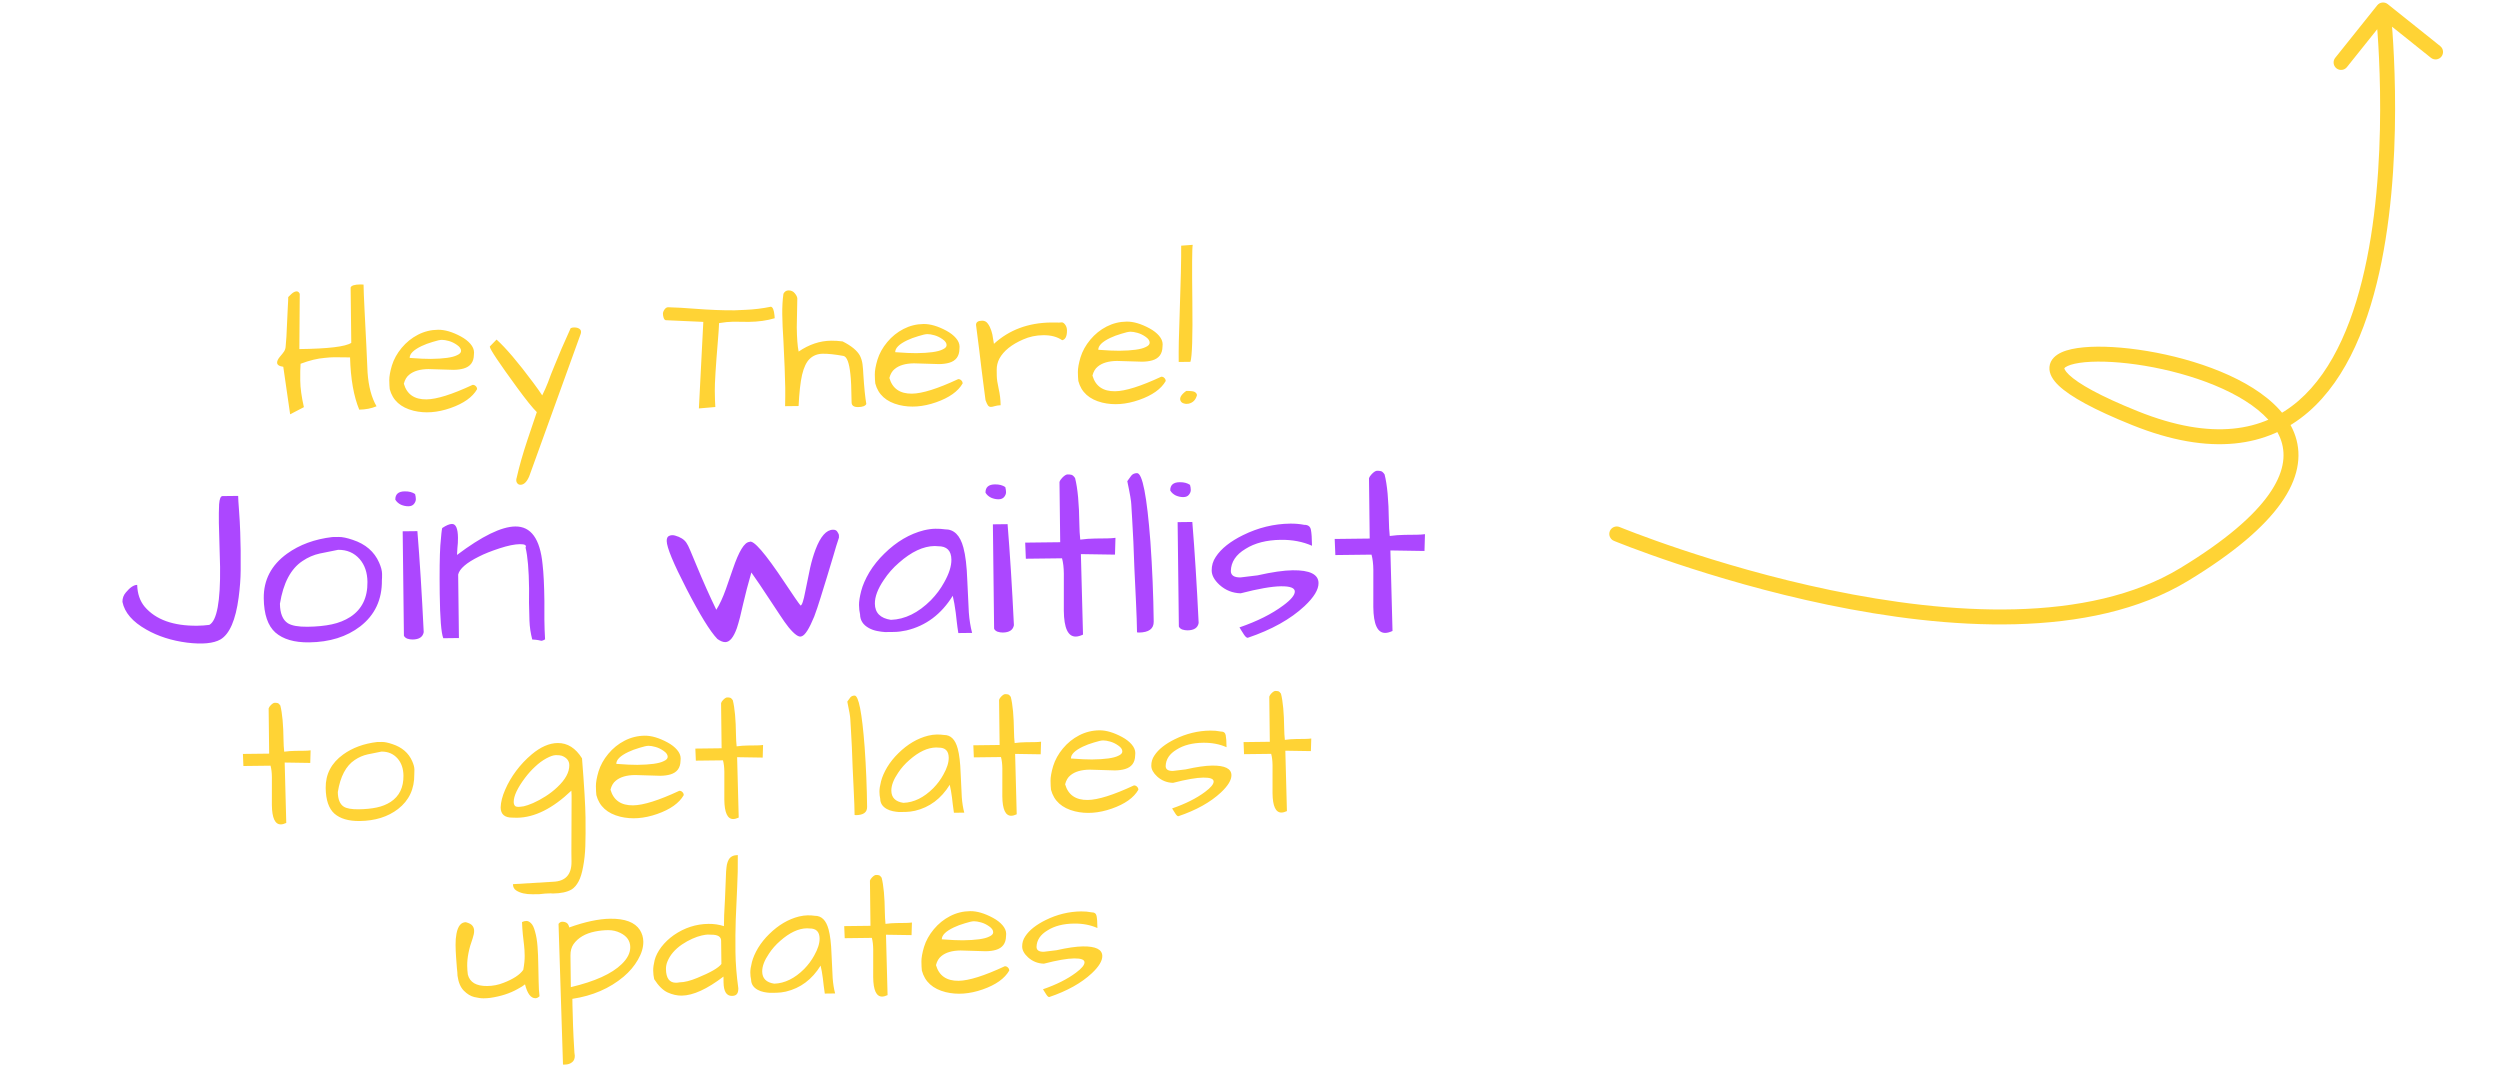 <svg width="251" height="108" viewBox="0 0 251 108" fill="none" xmlns="http://www.w3.org/2000/svg">
<path d="M239.728 0.414C239.405 0.156 238.933 0.208 238.674 0.532L234.458 5.803C234.199 6.126 234.252 6.598 234.575 6.857C234.899 7.116 235.371 7.063 235.629 6.74L239.377 2.054L244.063 5.802C244.386 6.061 244.858 6.008 245.117 5.685C245.375 5.361 245.323 4.889 245 4.63L239.728 0.414ZM219.289 57.676L219.678 58.318L219.289 57.676ZM162.608 52.914C162.226 52.756 161.787 52.938 161.629 53.321C161.471 53.704 161.653 54.142 162.036 54.3L162.608 52.914ZM239.26 1C238.514 1.083 238.514 1.083 238.514 1.083C238.514 1.083 238.514 1.084 238.515 1.085C238.515 1.086 238.515 1.088 238.515 1.091C238.516 1.097 238.517 1.106 238.518 1.118C238.521 1.143 238.525 1.18 238.53 1.229C238.54 1.327 238.554 1.474 238.572 1.666C238.608 2.049 238.656 2.611 238.707 3.323C238.808 4.747 238.918 6.77 238.955 9.159C239.03 13.944 238.808 20.17 237.637 25.993C236.46 31.844 234.353 37.148 230.765 40.242C227.252 43.271 222.157 44.312 214.628 41.285L214.069 42.677C221.964 45.851 227.695 44.87 231.745 41.378C235.72 37.95 237.912 32.234 239.107 26.289C240.308 20.317 240.53 13.972 240.455 9.136C240.418 6.714 240.306 4.663 240.203 3.216C240.151 2.493 240.102 1.92 240.066 1.527C240.048 1.331 240.032 1.179 240.022 1.076C240.017 1.025 240.013 0.986 240.01 0.959C240.008 0.946 240.007 0.935 240.006 0.928C240.006 0.925 240.006 0.922 240.006 0.92C240.005 0.919 240.005 0.919 240.005 0.918C240.005 0.918 240.005 0.917 239.26 1ZM214.628 41.285C210.775 39.736 208.658 38.513 207.735 37.634C207.256 37.178 207.26 36.968 207.259 36.971C207.255 37.027 207.218 36.913 207.606 36.738C207.972 36.573 208.549 36.438 209.329 36.365C210.098 36.294 211.019 36.286 212.044 36.345C214.094 36.465 216.516 36.853 218.893 37.509C221.274 38.166 223.579 39.081 225.413 40.24C227.257 41.405 228.544 42.763 229.039 44.272C229.519 45.738 229.301 47.504 227.797 49.635C226.277 51.788 223.474 54.262 218.9 57.035L219.678 58.318C224.332 55.496 227.332 52.895 229.022 50.5C230.727 48.084 231.127 45.829 230.464 43.805C229.815 41.825 228.2 40.226 226.214 38.971C224.217 37.71 221.764 36.745 219.292 36.063C216.817 35.38 214.291 34.974 212.132 34.848C211.052 34.785 210.052 34.791 209.19 34.872C208.338 34.952 207.573 35.107 206.988 35.371C206.426 35.625 205.831 36.08 205.765 36.842C205.704 37.553 206.143 38.19 206.701 38.721C207.85 39.815 210.21 41.126 214.069 42.677L214.628 41.285ZM218.9 57.035C214.281 59.836 208.479 61.015 202.314 61.174C196.156 61.333 189.693 60.473 183.799 59.248C177.908 58.024 172.606 56.439 168.776 55.16C166.862 54.52 165.317 53.957 164.252 53.555C163.719 53.354 163.307 53.193 163.028 53.083C162.889 53.028 162.783 52.985 162.713 52.957C162.677 52.942 162.651 52.932 162.633 52.924C162.625 52.921 162.618 52.918 162.614 52.916C162.612 52.916 162.61 52.915 162.61 52.915C162.609 52.914 162.609 52.914 162.609 52.914C162.608 52.914 162.608 52.914 162.322 53.607C162.036 54.3 162.036 54.301 162.036 54.301C162.037 54.301 162.037 54.301 162.038 54.301C162.039 54.302 162.041 54.303 162.044 54.304C162.049 54.306 162.056 54.309 162.066 54.313C162.085 54.321 162.113 54.332 162.15 54.347C162.224 54.377 162.333 54.421 162.476 54.477C162.761 54.591 163.181 54.755 163.722 54.959C164.803 55.367 166.366 55.936 168.301 56.582C172.169 57.874 177.53 59.477 183.494 60.717C189.455 61.956 196.04 62.837 202.353 62.673C208.66 62.511 214.752 61.304 219.678 58.318L218.9 57.035Z" fill="#FFD335"/>
<path d="M30.178 36.522C30.147 36.921 30.136 37.489 30.145 38.228C30.154 38.954 30.275 39.838 30.51 40.878L29.13 41.597L28.441 36.824C28.03 36.77 27.823 36.632 27.821 36.409C27.819 36.245 27.91 36.051 28.095 35.826C28.292 35.601 28.436 35.418 28.528 35.276C28.62 35.123 28.671 34.958 28.68 34.782C28.702 34.594 28.727 34.266 28.757 33.797C28.786 33.327 28.81 32.829 28.827 32.301C28.856 31.774 28.879 31.275 28.897 30.806C28.927 30.337 28.94 30.009 28.938 29.822C29.193 29.561 29.378 29.4 29.495 29.34C29.786 29.184 29.986 29.241 30.095 29.509L30.055 35.047C32.949 35.013 34.687 34.805 35.268 34.423L35.203 28.868C35.271 28.668 35.597 28.565 36.183 28.558C36.312 28.556 36.418 28.561 36.5 28.572C36.503 28.794 36.513 29.134 36.53 29.591C36.558 30.036 36.582 30.546 36.6 31.12C36.631 31.694 36.661 32.303 36.692 32.947C36.723 33.579 36.754 34.182 36.784 34.756C36.833 35.951 36.873 36.83 36.903 37.392C37.002 38.797 37.302 39.93 37.805 40.792C37.28 41.009 36.701 41.121 36.068 41.129C35.514 39.799 35.206 38.051 35.145 35.883C34.371 35.869 33.844 35.864 33.563 35.867C33.281 35.87 32.965 35.891 32.614 35.931C31.888 35.986 31.076 36.183 30.178 36.522ZM42.815 40.099C43.846 40.087 45.393 39.6 47.456 38.638C47.585 38.637 47.691 38.682 47.775 38.775C47.858 38.856 47.9 38.955 47.901 39.072C47.442 39.875 46.553 40.506 45.234 40.967C43.915 41.428 42.68 41.519 41.528 41.24C40.223 40.915 39.423 40.192 39.129 39.071C39.103 38.848 39.088 38.55 39.083 38.175C39.079 37.8 39.167 37.306 39.347 36.695C39.539 36.072 39.866 35.482 40.328 34.925C40.79 34.369 41.336 33.929 41.965 33.605C42.594 33.281 43.266 33.115 43.981 33.107C44.66 33.099 45.425 33.324 46.274 33.783C46.675 34.001 46.994 34.249 47.232 34.527C47.47 34.806 47.59 35.092 47.594 35.384C47.595 35.466 47.59 35.548 47.579 35.631C47.564 36.346 47.224 36.801 46.558 36.996C46.266 37.082 45.927 37.127 45.54 37.132L43.008 37.056C42.164 37.066 41.522 37.255 41.081 37.624C40.825 37.826 40.647 38.127 40.546 38.527C40.852 39.589 41.608 40.114 42.815 40.099ZM45.88 34.631C45.62 34.447 45.349 34.315 45.066 34.236C44.784 34.158 44.549 34.12 44.362 34.122C44.174 34.124 43.87 34.192 43.45 34.326C43.03 34.448 42.656 34.587 42.33 34.743C41.526 35.128 41.126 35.525 41.131 35.935C42.069 36.006 42.773 36.039 43.242 36.034C44.542 36.018 45.42 35.897 45.874 35.668C46.154 35.548 46.293 35.4 46.291 35.224C46.288 35.013 46.151 34.816 45.88 34.631ZM53.129 47.835C52.889 48.389 52.599 48.668 52.26 48.672C52.096 48.674 51.972 48.599 51.888 48.448C51.816 48.308 51.814 48.138 51.882 47.938C52.127 46.845 52.481 45.599 52.945 44.199C53.421 42.798 53.738 41.857 53.896 41.375C53.481 40.969 52.827 40.157 51.934 38.937C50.099 36.427 49.18 35.049 49.177 34.803C49.177 34.791 49.183 34.78 49.195 34.768L49.855 34.092C50.79 34.936 52.015 36.375 53.527 38.408C53.908 38.919 54.212 39.349 54.439 39.698C54.679 39.203 54.867 38.779 55.004 38.426C55.14 38.061 55.248 37.773 55.328 37.561C55.419 37.337 55.538 37.042 55.686 36.678C56.073 35.7 56.609 34.457 57.295 32.949C57.4 32.901 57.511 32.876 57.628 32.875C57.921 32.871 58.133 32.945 58.263 33.096C58.311 33.154 58.335 33.224 58.336 33.306C58.337 33.376 58.326 33.447 58.303 33.517L53.129 47.835ZM75.182 32.316L73.618 32.299C73.207 32.304 72.733 32.35 72.195 32.439C72.177 32.896 72.137 33.489 72.076 34.216C71.86 36.797 71.757 38.474 71.766 39.247C71.775 40.009 71.793 40.548 71.82 40.864L70.169 41.007L70.612 32.317L66.865 32.15C66.772 32.151 66.695 32.076 66.634 31.925C66.585 31.773 66.56 31.633 66.559 31.504C66.557 31.375 66.608 31.233 66.712 31.08C66.816 30.926 66.938 30.849 67.079 30.847C67.934 30.872 68.796 30.92 69.664 30.992C71.271 31.114 72.637 31.168 73.762 31.155L74.852 31.107C75.707 31.073 76.555 30.969 77.397 30.795C77.585 30.828 77.706 31.12 77.759 31.67C77.772 31.787 77.779 31.881 77.78 31.951C77.009 32.183 76.143 32.304 75.182 32.316ZM86.979 40.562C86.876 40.762 86.601 40.865 86.156 40.87C85.722 40.875 85.504 40.72 85.5 40.403C85.484 39.02 85.443 38.072 85.379 37.557C85.26 36.421 85.03 35.815 84.689 35.737C83.843 35.583 83.151 35.509 82.612 35.515C82.085 35.521 81.647 35.691 81.299 36.023C80.963 36.343 80.706 36.88 80.528 37.632C80.36 38.372 80.244 39.416 80.178 40.765L78.824 40.781C78.84 40.113 78.844 39.492 78.838 38.917C78.831 38.343 78.811 37.664 78.778 36.879C78.745 36.082 78.706 35.216 78.659 34.279C78.588 33.201 78.548 32.294 78.539 31.555C78.531 30.805 78.569 30.119 78.656 29.497C78.77 29.273 78.939 29.16 79.162 29.157C79.431 29.154 79.643 29.251 79.798 29.448C79.952 29.634 80.036 29.803 80.05 29.955L79.996 32.856C80.009 33.946 80.072 34.76 80.183 35.298C81.23 34.582 82.315 34.218 83.44 34.205C83.803 34.2 84.191 34.225 84.601 34.279C85.486 34.725 86.066 35.205 86.341 35.717C86.473 35.985 86.559 36.271 86.597 36.575C86.636 36.88 86.664 37.225 86.68 37.612C86.766 38.947 86.866 39.93 86.979 40.562ZM91.563 39.523C92.594 39.511 94.141 39.024 96.204 38.062C96.333 38.06 96.439 38.106 96.522 38.199C96.605 38.279 96.647 38.379 96.649 38.496C96.189 39.298 95.3 39.93 93.982 40.391C92.663 40.852 91.427 40.943 90.276 40.663C88.971 40.339 88.171 39.616 87.877 38.494C87.851 38.272 87.835 37.973 87.831 37.598C87.826 37.223 87.914 36.73 88.095 36.118C88.287 35.495 88.614 34.905 89.076 34.349C89.538 33.792 90.084 33.352 90.713 33.029C91.342 32.705 92.014 32.538 92.728 32.53C93.408 32.522 94.172 32.747 95.022 33.206C95.423 33.424 95.742 33.672 95.98 33.951C96.217 34.229 96.338 34.515 96.341 34.808C96.343 34.89 96.338 34.972 96.327 35.054C96.312 35.769 95.972 36.224 95.306 36.42C95.014 36.505 94.674 36.55 94.288 36.555L91.755 36.479C90.912 36.489 90.269 36.679 89.829 37.047C89.573 37.249 89.395 37.55 89.294 37.95C89.6 39.013 90.356 39.537 91.563 39.523ZM94.627 34.055C94.367 33.87 94.096 33.739 93.814 33.66C93.532 33.581 93.297 33.543 93.109 33.545C92.922 33.547 92.618 33.615 92.198 33.749C91.777 33.871 91.404 34.011 91.078 34.167C90.274 34.551 89.874 34.949 89.879 35.359C90.817 35.43 91.521 35.462 91.99 35.457C93.29 35.442 94.168 35.32 94.622 35.092C94.902 34.971 95.041 34.823 95.039 34.647C95.036 34.437 94.899 34.239 94.627 34.055ZM106.644 34.159C106.147 33.813 105.513 33.645 104.739 33.654C104.013 33.662 103.341 33.805 102.723 34.082C101.557 34.588 100.761 35.23 100.337 36.009C100.154 36.362 100.064 36.739 100.069 37.137C100.07 37.207 100.072 37.406 100.076 37.734C100.08 38.051 100.144 38.484 100.267 39.033C100.391 39.571 100.456 40.121 100.463 40.683C100.217 40.698 100.018 40.73 99.866 40.778C99.714 40.827 99.586 40.852 99.48 40.853C99.375 40.854 99.281 40.809 99.197 40.716C99.126 40.623 99.042 40.442 98.945 40.174C98.932 40.104 98.906 39.905 98.867 39.577C98.828 39.249 98.777 38.852 98.713 38.383C98.66 37.915 98.596 37.406 98.519 36.856C98.454 36.295 98.388 35.745 98.323 35.206C98.181 34.036 98.071 33.176 97.994 32.626C97.991 32.345 98.194 32.202 98.604 32.197C98.85 32.194 99.045 32.297 99.188 32.506C99.331 32.704 99.445 32.937 99.53 33.206C99.615 33.462 99.671 33.719 99.698 33.977C99.736 34.234 99.767 34.416 99.792 34.521C101.322 33.12 103.236 32.406 105.533 32.379C105.791 32.376 106.06 32.378 106.342 32.387C106.412 32.374 106.5 32.367 106.605 32.366C106.71 32.365 106.817 32.434 106.924 32.573C107.055 32.736 107.121 32.934 107.124 33.168C107.131 33.754 106.971 34.084 106.644 34.159ZM111.951 39.282C112.983 39.27 114.53 38.782 116.593 37.821C116.722 37.819 116.828 37.865 116.911 37.957C116.994 38.038 117.036 38.138 117.037 38.255C116.578 39.057 115.689 39.689 114.37 40.15C113.051 40.611 111.816 40.701 110.664 40.422C109.359 40.098 108.56 39.375 108.265 38.253C108.239 38.031 108.224 37.732 108.219 37.357C108.215 36.982 108.303 36.489 108.483 35.877C108.675 35.254 109.002 34.664 109.464 34.108C109.926 33.551 110.472 33.111 111.101 32.787C111.73 32.464 112.402 32.297 113.117 32.289C113.796 32.281 114.561 32.506 115.41 32.965C115.811 33.183 116.131 33.431 116.368 33.709C116.606 33.988 116.727 34.274 116.73 34.567C116.731 34.649 116.726 34.731 116.715 34.813C116.7 35.528 116.36 35.983 115.694 36.179C115.402 36.264 115.063 36.309 114.676 36.314L112.144 36.238C111.3 36.248 110.658 36.437 110.217 36.806C109.962 37.008 109.783 37.309 109.683 37.709C109.988 38.772 110.744 39.296 111.951 39.282ZM115.016 33.813C114.756 33.629 114.485 33.497 114.203 33.419C113.92 33.34 113.686 33.302 113.498 33.304C113.311 33.306 113.007 33.374 112.586 33.508C112.166 33.63 111.792 33.77 111.466 33.926C110.662 34.31 110.262 34.708 110.267 35.118C111.206 35.189 111.909 35.221 112.378 35.216C113.679 35.2 114.556 35.079 115.011 34.851C115.29 34.73 115.429 34.582 115.427 34.406C115.425 34.195 115.288 33.998 115.016 33.813ZM119.097 39.25C119.589 39.244 119.888 39.287 119.995 39.38C120.113 39.472 120.173 39.571 120.174 39.677C120.051 40.147 119.773 40.431 119.34 40.53C119.27 40.543 119.194 40.55 119.112 40.551C119.03 40.552 118.924 40.529 118.795 40.484C118.677 40.439 118.588 40.358 118.528 40.241C118.396 39.95 118.585 39.619 119.097 39.25ZM119.749 24.581C119.683 24.887 119.67 26.791 119.712 30.295C119.753 33.787 119.689 35.797 119.519 36.327L118.342 36.341C118.327 35.134 118.356 33.622 118.429 31.804C118.551 28.275 118.605 25.895 118.59 24.665L119.749 24.581ZM27.296 80.829L27.298 78.016C27.293 77.571 27.247 77.191 27.162 76.875L24.437 76.907L24.388 75.695L27.024 75.664L26.971 71.129C27.004 71.023 27.073 70.917 27.178 70.81C27.34 70.644 27.474 70.56 27.579 70.559C27.696 70.558 27.796 70.568 27.878 70.591C27.961 70.613 28.049 70.694 28.145 70.834C28.341 71.605 28.449 72.77 28.467 74.328C28.472 74.715 28.494 75.096 28.534 75.47C28.908 75.419 29.283 75.391 29.658 75.386C29.658 75.386 29.962 75.383 30.572 75.376C30.794 75.373 30.999 75.359 31.186 75.333L31.149 76.599L28.582 76.559L28.741 82.622C28.532 82.719 28.351 82.768 28.198 82.769C27.612 82.776 27.312 82.129 27.296 80.829ZM32.699 79.112C32.682 77.73 33.267 76.609 34.452 75.752C35.393 75.073 36.531 74.655 37.865 74.498C37.936 74.498 38.1 74.496 38.357 74.493C38.615 74.489 38.962 74.561 39.397 74.709C40.362 75.025 41.025 75.598 41.386 76.425C41.531 76.752 41.605 77.032 41.607 77.267C41.61 77.489 41.606 77.648 41.595 77.742C41.613 79.206 41.07 80.367 39.966 81.224C38.944 82.01 37.66 82.411 36.113 82.43C35 82.443 34.153 82.195 33.573 81.686C33.005 81.177 32.713 80.319 32.699 79.112ZM33.917 79.52C33.925 80.246 34.124 80.736 34.514 80.99C34.809 81.174 35.303 81.261 35.994 81.253C36.685 81.245 37.294 81.185 37.82 81.073C38.346 80.962 38.813 80.775 39.22 80.512C40.092 79.939 40.521 79.061 40.507 77.877C40.499 77.174 40.304 76.602 39.924 76.162C39.508 75.686 38.967 75.452 38.298 75.46C37.843 75.547 37.381 75.641 36.913 75.74C36.457 75.839 36.026 76.026 35.619 76.3C34.735 76.885 34.168 77.958 33.917 79.52ZM55.518 89.707L55.272 89.692C54.92 89.696 54.546 89.724 54.148 89.775L53.48 89.783C52.777 89.792 52.225 89.663 51.823 89.399C51.61 89.261 51.502 89.051 51.499 88.77L55.539 88.528C56.781 88.479 57.394 87.803 57.379 86.503C57.378 86.456 57.377 86.374 57.376 86.257C57.375 86.151 57.372 85.911 57.368 85.536L57.389 79.875C57.386 79.676 57.378 79.512 57.365 79.383C55.488 81.175 53.67 82.081 51.913 82.102C51.76 82.104 51.608 82.1 51.455 82.09C50.67 82.099 50.274 81.758 50.265 81.067C50.282 80.528 50.434 79.934 50.719 79.286C51.004 78.626 51.372 77.995 51.822 77.392C52.283 76.777 52.804 76.226 53.384 75.739C54.278 74.99 55.146 74.61 55.99 74.6C56.974 74.589 57.789 75.101 58.434 76.136C58.655 78.923 58.772 80.902 58.786 82.074C58.8 83.245 58.793 84.207 58.767 84.957C58.741 85.707 58.667 86.394 58.545 87.016C58.435 87.639 58.283 88.133 58.088 88.498C57.893 88.864 57.662 89.13 57.395 89.298C56.952 89.561 56.327 89.697 55.518 89.707ZM56.41 75.879C56.268 75.834 56.069 75.812 55.811 75.815C55.565 75.818 55.244 75.928 54.848 76.143C54.452 76.359 54.075 76.639 53.715 76.983C53.356 77.315 53.02 77.688 52.709 78.102C51.947 79.119 51.57 79.926 51.577 80.524C51.58 80.712 51.634 80.852 51.741 80.944C51.823 80.99 51.923 81.012 52.04 81.011C52.169 81.009 52.351 80.99 52.584 80.952C52.818 80.902 53.133 80.793 53.53 80.624C53.938 80.443 54.357 80.216 54.788 79.941C55.218 79.666 55.607 79.363 55.955 79.031C56.766 78.271 57.167 77.534 57.159 76.819C57.154 76.385 56.904 76.072 56.41 75.879ZM63.561 80.857C64.593 80.845 66.14 80.358 68.203 79.396C68.332 79.394 68.438 79.44 68.521 79.533C68.604 79.614 68.646 79.713 68.647 79.83C68.188 80.632 67.299 81.264 65.98 81.725C64.661 82.186 63.426 82.277 62.274 81.997C60.969 81.673 60.17 80.95 59.875 79.828C59.849 79.606 59.834 79.307 59.829 78.932C59.825 78.557 59.913 78.064 60.093 77.452C60.285 76.829 60.612 76.239 61.074 75.683C61.536 75.127 62.082 74.686 62.711 74.363C63.34 74.039 64.012 73.873 64.727 73.864C65.406 73.856 66.171 74.082 67.02 74.54C67.421 74.758 67.74 75.006 67.978 75.285C68.216 75.563 68.336 75.849 68.34 76.142C68.341 76.224 68.336 76.306 68.325 76.388C68.31 77.103 67.97 77.558 67.304 77.754C67.012 77.839 66.673 77.884 66.286 77.889L63.754 77.813C62.91 77.823 62.268 78.013 61.827 78.381C61.571 78.583 61.393 78.884 61.293 79.284C61.598 80.347 62.354 80.871 63.561 80.857ZM66.626 75.389C66.366 75.204 66.095 75.073 65.812 74.994C65.53 74.915 65.295 74.877 65.108 74.879C64.92 74.882 64.617 74.95 64.196 75.083C63.776 75.206 63.402 75.345 63.076 75.501C62.272 75.885 61.872 76.283 61.877 76.693C62.816 76.764 63.519 76.797 63.988 76.791C65.289 76.776 66.166 76.654 66.621 76.426C66.9 76.305 67.039 76.157 67.037 75.981C67.035 75.771 66.897 75.573 66.626 75.389ZM72.722 80.291L72.724 77.479C72.719 77.034 72.673 76.653 72.587 76.338L69.863 76.37L69.813 75.158L72.45 75.126L72.396 70.592C72.43 70.486 72.499 70.379 72.603 70.273C72.766 70.107 72.899 70.023 73.005 70.022C73.122 70.02 73.222 70.031 73.304 70.053C73.386 70.076 73.475 70.157 73.571 70.296C73.767 71.068 73.875 72.232 73.893 73.791C73.898 74.178 73.92 74.558 73.959 74.933C74.334 74.881 74.709 74.854 75.084 74.849C75.084 74.849 75.388 74.846 75.998 74.838C76.22 74.836 76.425 74.822 76.612 74.796L76.575 76.062L74.007 76.022L74.167 82.085C73.957 82.181 73.776 82.23 73.624 82.232C73.038 82.239 72.737 81.592 72.722 80.291ZM85.527 75.007C85.496 74.374 85.466 73.812 85.436 73.32C85.407 72.817 85.385 72.448 85.371 72.214C85.368 71.968 85.267 71.377 85.069 70.442C85.172 70.3 85.27 70.164 85.362 70.034C85.466 69.904 85.612 69.838 85.8 69.835C86.21 69.831 86.547 71.555 86.81 75.009C86.951 77.012 87.033 79.015 87.057 81.019C87.063 81.558 86.692 81.832 85.942 81.84L85.801 81.824C85.794 81.215 85.767 80.436 85.72 79.487C85.674 78.539 85.635 77.713 85.603 77.01C85.583 76.307 85.558 75.639 85.527 75.007ZM95.354 78.793C94.492 80.186 93.33 81.056 91.869 81.401C91.53 81.475 91.22 81.514 90.939 81.518C90.669 81.521 90.441 81.523 90.253 81.526C90.077 81.516 89.878 81.489 89.655 81.445C89.431 81.401 89.225 81.327 89.037 81.224C88.6 80.983 88.379 80.64 88.374 80.194C88.325 79.984 88.299 79.75 88.296 79.492C88.292 79.222 88.347 78.87 88.459 78.435C88.571 78 88.776 77.529 89.075 77.022C89.385 76.514 89.761 76.047 90.201 75.62C91.116 74.718 92.111 74.132 93.186 73.862C93.502 73.787 93.788 73.749 94.046 73.746C94.316 73.743 94.556 73.757 94.768 73.79C95.447 73.782 95.91 74.24 96.155 75.162C96.314 75.746 96.412 76.566 96.448 77.62C96.495 78.663 96.534 79.471 96.564 80.045C96.606 80.607 96.688 81.121 96.811 81.589L95.774 81.601C95.724 81.285 95.685 81.004 95.659 80.759C95.632 80.513 95.606 80.284 95.58 80.074C95.516 79.582 95.441 79.156 95.354 78.793ZM95.252 76.07C95.244 75.39 94.906 75.054 94.238 75.062C94.156 75.051 94.073 75.046 93.991 75.047C93.136 75.058 92.239 75.478 91.299 76.31C90.858 76.69 90.482 77.116 90.172 77.589C89.711 78.262 89.484 78.863 89.49 79.39C89.498 80.081 89.901 80.487 90.7 80.606C91.754 80.57 92.756 80.078 93.706 79.129C94.111 78.714 94.445 78.265 94.709 77.781C95.077 77.132 95.257 76.562 95.252 76.07ZM100.633 79.961L100.635 77.149C100.629 76.703 100.584 76.323 100.498 76.008L97.773 76.04L97.724 74.828L100.361 74.796L100.307 70.261C100.341 70.156 100.41 70.049 100.514 69.943C100.676 69.777 100.81 69.693 100.915 69.692C101.033 69.69 101.132 69.701 101.215 69.723C101.297 69.746 101.386 69.827 101.481 69.966C101.678 70.737 101.785 71.902 101.804 73.461C101.808 73.847 101.831 74.228 101.87 74.603C102.245 74.551 102.619 74.523 102.994 74.519C102.994 74.519 103.299 74.515 103.908 74.508C104.131 74.506 104.336 74.491 104.523 74.466L104.485 75.732L101.918 75.692L102.078 81.755C101.868 81.851 101.687 81.9 101.535 81.902C100.949 81.909 100.648 81.262 100.633 79.961ZM109.206 80.317C110.238 80.305 111.785 79.818 113.848 78.856C113.977 78.854 114.083 78.9 114.166 78.993C114.249 79.074 114.291 79.173 114.292 79.29C113.833 80.092 112.944 80.724 111.625 81.185C110.306 81.646 109.071 81.737 107.919 81.457C106.614 81.133 105.815 80.41 105.52 79.288C105.494 79.066 105.479 78.767 105.474 78.392C105.47 78.017 105.558 77.524 105.738 76.912C105.93 76.289 106.257 75.699 106.719 75.143C107.181 74.587 107.727 74.147 108.356 73.823C108.985 73.499 109.657 73.333 110.372 73.324C111.051 73.316 111.816 73.542 112.665 74C113.066 74.218 113.386 74.466 113.623 74.745C113.861 75.023 113.981 75.309 113.985 75.602C113.986 75.684 113.981 75.766 113.97 75.848C113.955 76.563 113.615 77.019 112.949 77.214C112.657 77.299 112.318 77.344 111.931 77.349L109.399 77.273C108.555 77.284 107.913 77.473 107.472 77.841C107.216 78.043 107.038 78.344 106.938 78.744C107.243 79.807 107.999 80.331 109.206 80.317ZM112.271 74.849C112.011 74.664 111.74 74.533 111.458 74.454C111.175 74.375 110.94 74.337 110.753 74.339C110.566 74.342 110.262 74.41 109.841 74.543C109.421 74.666 109.047 74.805 108.721 74.961C107.917 75.346 107.517 75.743 107.522 76.153C108.461 76.224 109.164 76.257 109.633 76.251C110.934 76.236 111.811 76.114 112.266 75.886C112.545 75.766 112.684 75.617 112.682 75.442C112.68 75.231 112.543 75.033 112.271 74.849ZM121.691 76.865C122.979 76.849 123.628 77.17 123.636 77.826C123.641 78.318 123.291 78.897 122.584 79.561C121.529 80.546 120.103 81.343 118.305 81.95C118.223 81.951 118.128 81.87 118.021 81.707C117.925 81.544 117.848 81.422 117.788 81.341C117.74 81.247 117.704 81.189 117.681 81.166C119.023 80.705 120.124 80.153 120.983 79.51C121.564 79.081 121.853 78.732 121.85 78.462C121.847 78.193 121.5 78.062 120.808 78.07C120.117 78.079 119.105 78.254 117.773 78.598C117.164 78.582 116.634 78.372 116.184 77.967C115.793 77.608 115.595 77.247 115.591 76.884C115.586 76.509 115.688 76.168 115.895 75.861C116.102 75.542 116.38 75.246 116.728 74.972C117.077 74.698 117.484 74.447 117.95 74.219C119.092 73.655 120.278 73.365 121.508 73.351C121.872 73.346 122.224 73.377 122.564 73.444C122.845 73.44 123.011 73.561 123.061 73.807C123.11 74.052 123.139 74.457 123.145 75.019C122.45 74.711 121.669 74.562 120.802 74.572C119.724 74.585 118.836 74.812 118.138 75.254C117.416 75.684 117.048 76.24 117.033 76.92C117.037 77.248 117.279 77.409 117.759 77.403L119.041 77.247C120.139 77 121.023 76.872 121.691 76.865ZM127.762 79.641L127.763 76.828C127.758 76.382 127.713 76.002 127.627 75.687L124.902 75.719L124.853 74.507L127.489 74.475L127.436 69.941C127.47 69.835 127.539 69.728 127.643 69.622C127.805 69.456 127.939 69.372 128.044 69.371C128.162 69.369 128.261 69.38 128.344 69.402C128.426 69.425 128.515 69.506 128.61 69.645C128.807 70.417 128.914 71.581 128.933 73.14C128.937 73.527 128.959 73.907 128.999 74.282C129.373 74.23 129.748 74.203 130.123 74.198C130.123 74.198 130.428 74.195 131.037 74.187C131.26 74.185 131.465 74.171 131.652 74.145L131.614 75.411L129.047 75.371L129.207 81.434C128.997 81.53 128.816 81.579 128.663 81.581C128.078 81.588 127.777 80.941 127.762 79.641ZM45.934 97.959C45.932 97.772 45.911 97.514 45.872 97.186C45.845 96.847 45.817 96.478 45.789 96.08C45.761 95.682 45.744 95.278 45.739 94.868C45.734 94.457 45.765 94.082 45.831 93.741C45.975 92.978 46.286 92.593 46.767 92.588C47.096 92.677 47.314 92.792 47.421 92.931C47.54 93.071 47.601 93.246 47.603 93.457C47.606 93.656 47.556 93.909 47.454 94.214C47.08 95.238 46.897 96.161 46.907 96.981C46.91 97.25 46.931 97.537 46.97 97.841C47.166 98.624 47.816 99.009 48.917 98.996C49.491 98.99 50.035 98.883 50.548 98.678C51.528 98.303 52.191 97.868 52.537 97.371C52.636 96.831 52.683 96.362 52.678 95.963C52.673 95.553 52.652 95.19 52.613 94.874C52.586 94.558 52.546 94.213 52.495 93.838C52.455 93.452 52.427 93.031 52.41 92.574C52.561 92.501 52.707 92.465 52.848 92.463C53 92.461 53.154 92.535 53.308 92.686C53.474 92.837 53.612 93.122 53.722 93.543C53.844 93.963 53.926 94.46 53.968 95.034C54.01 95.596 54.035 96.182 54.042 96.791C54.061 97.4 54.074 97.992 54.08 98.566C54.087 99.129 54.116 99.615 54.168 100.024C54.029 100.155 53.895 100.221 53.766 100.222C53.297 100.228 52.946 99.763 52.712 98.828C52.562 98.959 52.306 99.12 51.944 99.312C51.176 99.743 50.265 100.035 49.212 100.188C49.014 100.214 48.791 100.228 48.545 100.231C48.299 100.234 47.988 100.191 47.612 100.102C47.247 100.012 46.899 99.799 46.567 99.463C46.235 99.128 46.024 98.626 45.934 97.959ZM57.153 93.115C58.741 92.546 60.114 92.254 61.274 92.24C62.751 92.223 63.74 92.598 64.241 93.365C64.468 93.726 64.584 94.117 64.589 94.539C64.596 95.125 64.415 95.731 64.048 96.356C63.692 96.981 63.212 97.55 62.609 98.061C61.205 99.238 59.491 99.979 57.467 100.284C57.468 100.413 57.471 100.618 57.474 100.899C57.489 101.192 57.499 101.514 57.503 101.866C57.519 102.217 57.529 102.592 57.534 102.99C57.55 103.389 57.567 103.769 57.583 104.132C57.628 105.034 57.658 105.55 57.671 105.678C57.696 105.807 57.709 105.912 57.71 105.994C57.714 106.287 57.622 106.505 57.437 106.648C57.251 106.803 57.006 106.882 56.701 106.885C56.642 106.886 56.584 106.887 56.525 106.887L56.077 92.759C56.181 92.605 56.32 92.533 56.496 92.543C56.672 92.552 56.813 92.598 56.92 92.678C57.026 92.759 57.104 92.905 57.153 93.115ZM62.293 93.67C61.904 93.475 61.487 93.38 61.042 93.386C60.608 93.391 60.175 93.437 59.742 93.524C58.76 93.723 58.039 94.148 57.578 94.798C57.37 95.105 57.269 95.481 57.275 95.927C57.275 95.973 57.276 96.02 57.276 96.067L57.312 99.108C59.72 98.54 61.422 97.77 62.418 96.797C62.997 96.24 63.284 95.668 63.277 95.082C63.269 94.461 62.941 93.99 62.293 93.67ZM74.075 85.848C74.088 86.973 74.066 88.075 74.009 89.154C73.963 90.221 73.917 91.27 73.87 92.302C73.835 93.322 73.825 94.412 73.839 95.572C73.852 96.721 73.949 97.938 74.128 99.225C74.131 99.495 74.081 99.689 73.977 99.807C73.884 99.926 73.721 99.986 73.487 99.989C72.936 99.995 72.655 99.542 72.644 98.628L72.637 98.048C70.988 99.309 69.589 99.947 68.441 99.961C67.984 99.966 67.514 99.86 67.031 99.643C66.559 99.426 66.109 98.98 65.679 98.306C65.617 98.025 65.584 97.739 65.581 97.445C65.577 97.153 65.626 96.8 65.727 96.389C65.839 95.966 66.062 95.53 66.397 95.08C66.743 94.631 67.16 94.233 67.648 93.888C68.718 93.148 69.879 92.771 71.133 92.757C71.672 92.75 72.189 92.826 72.683 92.984C72.68 92.773 72.688 92.404 72.705 91.876C72.734 91.349 72.762 90.792 72.791 90.206C72.843 88.681 72.879 87.784 72.9 87.514C72.92 87.233 72.946 86.998 72.979 86.81C73.024 86.611 73.086 86.44 73.166 86.298C73.339 86.003 73.642 85.853 74.075 85.848ZM66.862 97.29C66.873 98.216 67.213 98.674 67.881 98.666C67.986 98.665 68.103 98.652 68.232 98.627C68.712 98.621 69.302 98.474 70.002 98.184C71.332 97.641 72.141 97.175 72.429 96.784L72.401 94.447C72.397 94.037 72.06 93.835 71.392 93.843C71.31 93.833 71.199 93.828 71.058 93.83C70.929 93.831 70.724 93.863 70.444 93.925C70.163 93.987 69.848 94.096 69.499 94.252C69.149 94.409 68.805 94.601 68.468 94.827C67.759 95.316 67.273 95.884 67.012 96.532C66.909 96.779 66.859 97.032 66.862 97.29ZM82.389 96.948C81.527 98.341 80.365 99.21 78.904 99.556C78.565 99.63 78.255 99.669 77.974 99.672C77.704 99.675 77.476 99.678 77.288 99.68C77.112 99.671 76.913 99.644 76.69 99.6C76.467 99.555 76.261 99.481 76.072 99.378C75.635 99.137 75.415 98.794 75.409 98.349C75.36 98.138 75.334 97.904 75.331 97.647C75.328 97.377 75.382 97.025 75.494 96.59C75.606 96.155 75.811 95.684 76.11 95.176C76.421 94.669 76.796 94.201 77.236 93.774C78.151 92.873 79.146 92.287 80.221 92.016C80.537 91.942 80.824 91.903 81.082 91.9C81.351 91.897 81.591 91.912 81.803 91.945C82.482 91.937 82.945 92.394 83.19 93.317C83.349 93.901 83.447 94.72 83.483 95.775C83.53 96.817 83.569 97.625 83.6 98.199C83.641 98.761 83.724 99.276 83.846 99.743L82.809 99.756C82.759 99.44 82.72 99.159 82.694 98.913C82.668 98.667 82.641 98.439 82.615 98.228C82.551 97.737 82.476 97.31 82.389 96.948ZM82.287 94.224C82.279 93.545 81.941 93.209 81.273 93.217C81.191 93.206 81.109 93.201 81.026 93.202C80.171 93.212 79.274 93.633 78.334 94.464C77.893 94.845 77.518 95.271 77.207 95.743C76.746 96.417 76.519 97.017 76.525 97.545C76.533 98.236 76.936 98.641 77.735 98.761C78.789 98.725 79.791 98.233 80.741 97.284C81.146 96.869 81.481 96.419 81.745 95.936C82.112 95.287 82.293 94.716 82.287 94.224ZM87.668 98.116L87.67 95.303C87.664 94.858 87.619 94.478 87.533 94.162L84.809 94.195L84.759 92.982L87.396 92.951L87.342 88.416C87.376 88.31 87.445 88.204 87.549 88.097C87.711 87.931 87.845 87.848 87.951 87.846C88.068 87.845 88.168 87.856 88.25 87.878C88.332 87.9 88.421 87.981 88.516 88.121C88.713 88.892 88.821 90.057 88.839 91.615C88.844 92.002 88.866 92.383 88.905 92.757C89.28 92.706 89.654 92.678 90.029 92.674C90.029 92.674 90.334 92.67 90.943 92.663C91.166 92.66 91.371 92.646 91.558 92.62L91.52 93.886L88.953 93.847L89.113 99.91C88.903 100.006 88.722 100.055 88.57 100.057C87.984 100.064 87.683 99.417 87.668 98.116ZM96.242 98.472C97.273 98.459 98.82 97.972 100.883 97.01C101.012 97.009 101.118 97.055 101.201 97.147C101.284 97.228 101.326 97.327 101.327 97.445C100.868 98.247 99.979 98.879 98.66 99.34C97.341 99.8 96.106 99.891 94.954 99.612C93.65 99.287 92.85 98.564 92.555 97.443C92.529 97.221 92.514 96.922 92.51 96.547C92.505 96.172 92.593 95.679 92.773 95.067C92.965 94.444 93.292 93.854 93.754 93.298C94.217 92.741 94.762 92.301 95.391 91.977C96.02 91.653 96.692 91.487 97.407 91.479C98.087 91.471 98.851 91.696 99.7 92.155C100.101 92.373 100.421 92.621 100.658 92.9C100.896 93.178 101.017 93.464 101.02 93.757C101.021 93.839 101.016 93.921 101.005 94.003C100.99 94.718 100.65 95.173 99.984 95.369C99.692 95.454 99.353 95.499 98.966 95.504L96.434 95.428C95.59 95.438 94.948 95.627 94.507 95.996C94.252 96.198 94.073 96.499 93.973 96.899C94.278 97.962 95.035 98.486 96.242 98.472ZM99.306 93.003C99.046 92.819 98.775 92.687 98.493 92.609C98.21 92.53 97.976 92.492 97.788 92.494C97.601 92.496 97.297 92.564 96.876 92.698C96.456 92.82 96.083 92.96 95.756 93.116C94.952 93.5 94.553 93.898 94.557 94.308C95.496 94.379 96.199 94.411 96.668 94.406C97.969 94.39 98.846 94.269 99.301 94.041C99.581 93.92 99.719 93.772 99.717 93.596C99.715 93.385 99.578 93.188 99.306 93.003ZM108.726 95.019C110.015 95.004 110.663 95.324 110.671 95.981C110.677 96.473 110.326 97.051 109.619 97.716C108.564 98.701 107.138 99.497 105.34 100.104C105.258 100.105 105.164 100.024 105.056 99.862C104.96 99.699 104.883 99.577 104.823 99.495C104.775 99.402 104.739 99.344 104.716 99.321C106.058 98.859 107.159 98.307 108.019 97.664C108.6 97.236 108.888 96.886 108.885 96.617C108.882 96.347 108.535 96.217 107.843 96.225C107.152 96.233 106.14 96.409 104.808 96.753C104.199 96.737 103.669 96.526 103.219 96.121C102.828 95.763 102.63 95.402 102.626 95.038C102.621 94.663 102.723 94.322 102.93 94.015C103.137 93.696 103.415 93.4 103.763 93.126C104.112 92.853 104.519 92.602 104.985 92.374C106.127 91.809 107.313 91.52 108.543 91.505C108.907 91.501 109.259 91.532 109.599 91.598C109.881 91.595 110.046 91.716 110.096 91.962C110.146 92.207 110.174 92.611 110.18 93.174C109.485 92.865 108.704 92.716 107.837 92.727C106.759 92.739 105.871 92.967 105.173 93.409C104.452 93.839 104.083 94.394 104.068 95.074C104.072 95.402 104.314 95.564 104.794 95.558L106.076 95.402C107.174 95.155 108.058 95.027 108.726 95.019Z" fill="#FFD335"/>
<path d="M22.096 56.912L21.974 52.483C21.965 51.781 21.974 51.163 21.998 50.632C22.039 50.084 22.153 49.809 22.34 49.807L23.911 49.789C23.913 50.038 23.943 50.523 23.998 51.241C24.053 51.959 24.093 52.685 24.118 53.419C24.142 54.138 24.157 54.755 24.163 55.27C24.169 55.786 24.169 56.458 24.163 57.286C24.157 58.099 24.09 58.998 23.961 59.984C23.66 62.253 23.051 63.659 22.136 64.201C21.437 64.6 20.321 64.707 18.788 64.522C17.238 64.322 15.874 63.885 14.694 63.211C13.309 62.431 12.509 61.502 12.293 60.427C12.289 60.067 12.403 59.754 12.634 59.485C13.05 58.98 13.43 58.726 13.773 58.722C13.8 59.612 14.05 60.343 14.526 60.916C15.635 62.215 17.401 62.851 19.822 62.822C20.229 62.817 20.627 62.789 21.017 62.738C21.777 62.322 22.137 60.381 22.096 56.912ZM26.481 60.071C26.459 58.228 27.239 56.734 28.819 55.59C30.074 54.685 31.591 54.128 33.37 53.919C33.464 53.918 33.682 53.916 34.026 53.911C34.37 53.907 34.832 54.003 35.412 54.2C36.699 54.622 37.583 55.385 38.065 56.489C38.257 56.924 38.355 57.298 38.359 57.61C38.363 57.907 38.357 58.118 38.343 58.243C38.366 60.196 37.642 61.744 36.171 62.887C34.809 63.934 33.096 64.47 31.034 64.494C29.549 64.512 28.421 64.181 27.647 63.503C26.889 62.825 26.5 61.681 26.481 60.071ZM28.105 60.615C28.116 61.583 28.382 62.237 28.901 62.574C29.295 62.819 29.953 62.937 30.875 62.926C31.796 62.915 32.608 62.835 33.309 62.686C34.011 62.537 34.633 62.288 35.176 61.937C36.339 61.174 36.911 60.003 36.892 58.425C36.881 57.487 36.622 56.725 36.115 56.137C35.56 55.503 34.838 55.191 33.947 55.202C33.339 55.318 32.724 55.443 32.1 55.575C31.492 55.707 30.917 55.956 30.375 56.322C29.196 57.102 28.44 58.532 28.105 60.615ZM41.906 53.326C42.144 56.245 42.355 59.626 42.541 63.468C42.453 63.953 42.081 64.2 41.425 64.207C41.253 64.21 41.073 64.18 40.885 64.12C40.712 64.044 40.602 63.944 40.553 63.819L40.429 53.343L41.906 53.326ZM39.689 50.164C39.682 49.618 39.999 49.34 40.64 49.333C41.062 49.328 41.407 49.417 41.674 49.602C41.723 49.773 41.749 49.945 41.751 50.117C41.752 50.273 41.692 50.43 41.569 50.588C41.446 50.745 41.259 50.826 41.009 50.829C40.759 50.832 40.508 50.78 40.257 50.673C40.006 50.551 39.816 50.382 39.689 50.164ZM53.119 59.077C53.097 57.217 52.979 55.851 52.766 54.979C52.888 54.743 52.699 54.628 52.199 54.634C51.668 54.64 50.982 54.781 50.141 55.057C49.301 55.332 48.616 55.606 48.088 55.878C46.83 56.502 46.134 57.104 46 57.684L46.076 64.059L44.505 64.077C44.296 63.548 44.177 62.057 44.148 59.605C44.122 57.417 44.142 55.807 44.208 54.775C44.289 53.743 44.353 53.156 44.398 53.015C44.801 52.745 45.128 52.608 45.378 52.605C45.768 52.601 45.969 53.059 45.98 53.981C45.984 54.34 45.965 54.692 45.922 55.036C45.895 55.365 45.882 55.592 45.883 55.717C48.392 53.827 50.342 52.875 51.733 52.858C53.311 52.84 54.224 54.102 54.473 56.646C54.577 57.536 54.639 58.77 54.657 60.347L54.656 62.199C54.664 62.887 54.687 63.55 54.726 64.191C54.571 64.286 54.447 64.335 54.353 64.336C54.306 64.321 54.204 64.299 54.047 64.269C53.891 64.24 53.687 64.219 53.437 64.206C53.274 63.583 53.18 62.951 53.157 62.311C53.134 61.655 53.119 61.053 53.112 60.506L53.119 59.077ZM75.436 57.477C75.106 58.621 74.829 59.679 74.607 60.651C74.399 61.622 74.19 62.429 73.979 63.072C73.646 63.998 73.261 64.464 72.823 64.469C72.589 64.472 72.322 64.365 72.023 64.15C71.295 63.393 70.26 61.71 68.916 59.101C67.605 56.553 66.945 54.96 66.938 54.319C66.934 54.038 67.018 53.865 67.189 53.8C67.36 53.72 67.555 53.71 67.775 53.77C68.308 53.92 68.686 54.158 68.908 54.483C69.019 54.638 69.156 54.91 69.316 55.299L69.919 56.745C70.595 58.378 71.261 59.87 71.918 61.222C72.255 60.686 72.575 59.995 72.878 59.148L73.581 57.123C74.184 55.351 74.736 54.446 75.236 54.408C75.624 54.154 76.812 55.523 78.8 58.515C79.644 59.786 80.168 60.546 80.374 60.793C80.515 60.792 80.674 60.321 80.85 59.381C81.042 58.442 81.204 57.651 81.338 57.008C81.486 56.35 81.666 55.739 81.878 55.174C82.378 53.855 82.964 53.192 83.636 53.184C83.855 53.181 84.004 53.258 84.084 53.413C84.18 53.553 84.228 53.669 84.229 53.763C84.23 53.857 84.231 53.927 84.231 53.974C84.05 54.507 83.862 55.119 83.667 55.809C83.472 56.483 83.261 57.181 83.036 57.902C82.825 58.608 82.607 59.314 82.381 60.02C82.17 60.71 81.959 61.337 81.747 61.902C81.246 63.127 80.824 63.788 80.481 63.886C80.217 64.014 79.784 63.715 79.181 62.987C78.912 62.647 78.626 62.244 78.323 61.779C78.021 61.313 77.703 60.833 77.369 60.337C76.557 59.096 75.913 58.143 75.436 57.477ZM95.656 59.816C94.506 61.673 92.957 62.832 91.01 63.293C90.558 63.392 90.144 63.444 89.769 63.448C89.41 63.452 89.105 63.456 88.855 63.459C88.621 63.446 88.355 63.41 88.057 63.351C87.759 63.292 87.485 63.194 87.233 63.056C86.651 62.735 86.357 62.277 86.35 61.684C86.284 61.403 86.249 61.091 86.245 60.747C86.241 60.388 86.313 59.918 86.463 59.339C86.612 58.758 86.886 58.13 87.284 57.454C87.698 56.777 88.198 56.154 88.785 55.584C90.006 54.382 91.332 53.601 92.766 53.24C93.187 53.141 93.569 53.09 93.913 53.086C94.272 53.082 94.593 53.101 94.874 53.145C95.781 53.134 96.397 53.744 96.724 54.975C96.936 55.753 97.067 56.846 97.115 58.252C97.178 59.642 97.23 60.719 97.27 61.484C97.326 62.234 97.435 62.92 97.599 63.543L96.216 63.559C96.149 63.138 96.097 62.764 96.062 62.436C96.027 62.108 95.992 61.804 95.958 61.523C95.872 60.868 95.771 60.299 95.656 59.816ZM95.52 56.184C95.509 55.278 95.058 54.83 94.168 54.841C94.058 54.826 93.949 54.82 93.839 54.821C92.699 54.835 91.502 55.396 90.25 56.504C89.662 57.011 89.161 57.58 88.746 58.21C88.132 59.108 87.829 59.908 87.837 60.611C87.848 61.533 88.386 62.074 89.45 62.233C90.856 62.185 92.192 61.529 93.458 60.264C93.999 59.71 94.445 59.111 94.797 58.466C95.286 57.601 95.527 56.84 95.52 56.184ZM101.161 52.625C101.399 55.544 101.611 58.925 101.797 62.767C101.709 63.252 101.337 63.499 100.68 63.507C100.508 63.509 100.328 63.48 100.14 63.419C99.967 63.343 99.857 63.243 99.808 63.118L99.685 52.643L101.161 52.625ZM98.944 49.464C98.937 48.917 99.254 48.64 99.895 48.632C100.317 48.627 100.662 48.717 100.93 48.901C100.978 49.072 101.004 49.244 101.006 49.416C101.008 49.572 100.947 49.729 100.824 49.887C100.701 50.044 100.514 50.125 100.264 50.128C100.014 50.131 99.764 50.079 99.512 49.972C99.261 49.85 99.071 49.681 98.944 49.464ZM106.807 61.325L106.809 57.574C106.802 56.981 106.742 56.473 106.627 56.053L102.995 56.096L102.929 54.479L106.444 54.438L106.373 48.391C106.418 48.25 106.51 48.108 106.649 47.966C106.865 47.745 107.043 47.633 107.184 47.632C107.34 47.63 107.473 47.644 107.583 47.674C107.693 47.704 107.811 47.812 107.938 47.998C108.201 49.026 108.344 50.579 108.369 52.657C108.375 53.173 108.404 53.68 108.457 54.179C108.956 54.111 109.456 54.074 109.956 54.068C109.956 54.068 110.362 54.063 111.174 54.054C111.471 54.05 111.744 54.031 111.994 53.997L111.944 55.685L108.521 55.632L108.734 63.716C108.454 63.844 108.213 63.91 108.009 63.912C107.228 63.921 106.827 63.059 106.807 61.325ZM113.791 54.398C113.75 53.554 113.71 52.805 113.671 52.149C113.632 51.477 113.603 50.986 113.583 50.673C113.579 50.345 113.445 49.558 113.18 48.311C113.319 48.122 113.449 47.94 113.572 47.767C113.711 47.593 113.905 47.505 114.155 47.502C114.702 47.496 115.151 49.795 115.502 54.401C115.69 57.071 115.8 59.742 115.832 62.413C115.84 63.132 115.344 63.497 114.344 63.509L114.157 63.488C114.147 62.675 114.111 61.637 114.05 60.372C113.988 59.107 113.936 58.006 113.893 57.069C113.867 56.131 113.833 55.241 113.791 54.398ZM119.709 52.406C119.947 55.325 120.159 58.706 120.345 62.547C120.257 63.033 119.885 63.279 119.228 63.287C119.057 63.289 118.877 63.26 118.688 63.2C118.516 63.124 118.405 63.023 118.357 62.899L118.233 52.423L119.709 52.406ZM117.492 49.244C117.485 48.697 117.803 48.42 118.443 48.413C118.865 48.408 119.21 48.497 119.478 48.682C119.526 48.853 119.552 49.025 119.554 49.196C119.556 49.353 119.495 49.51 119.372 49.667C119.249 49.825 119.062 49.905 118.812 49.908C118.562 49.911 118.312 49.86 118.06 49.753C117.809 49.631 117.619 49.462 117.492 49.244ZM129.786 57.256C131.505 57.235 132.369 57.663 132.38 58.538C132.388 59.194 131.92 59.965 130.977 60.851C129.571 62.165 127.669 63.226 125.272 64.036C125.163 64.037 125.037 63.929 124.894 63.712C124.766 63.495 124.662 63.332 124.583 63.224C124.519 63.1 124.471 63.022 124.44 62.991C126.229 62.376 127.697 61.64 128.844 60.783C129.618 60.211 130.003 59.745 129.999 59.386C129.995 59.027 129.532 58.852 128.61 58.863C127.688 58.874 126.339 59.109 124.563 59.568C123.75 59.546 123.044 59.265 122.444 58.725C121.922 58.247 121.659 57.766 121.653 57.282C121.647 56.782 121.783 56.327 122.059 55.917C122.335 55.492 122.706 55.097 123.17 54.732C123.634 54.367 124.177 54.033 124.799 53.728C126.321 52.976 127.903 52.59 129.543 52.571C130.028 52.565 130.497 52.606 130.951 52.695C131.326 52.69 131.547 52.852 131.613 53.179C131.68 53.506 131.717 54.045 131.726 54.795C130.799 54.384 129.758 54.185 128.602 54.199C127.164 54.216 125.98 54.519 125.05 55.108C124.088 55.682 123.596 56.422 123.576 57.329C123.581 57.767 123.904 57.981 124.544 57.974L126.253 57.766C127.718 57.436 128.896 57.266 129.786 57.256ZM137.881 60.957L137.883 57.207C137.876 56.613 137.816 56.106 137.701 55.685L134.069 55.728L134.003 54.112L137.518 54.07L137.447 48.024C137.492 47.883 137.584 47.741 137.723 47.599C137.939 47.377 138.117 47.266 138.258 47.264C138.414 47.262 138.547 47.276 138.657 47.306C138.767 47.336 138.885 47.444 139.012 47.63C139.275 48.658 139.418 50.212 139.443 52.289C139.449 52.805 139.478 53.313 139.531 53.812C140.03 53.744 140.53 53.706 141.03 53.7C141.03 53.7 141.436 53.696 142.248 53.686C142.545 53.683 142.818 53.664 143.068 53.63L143.018 55.318L139.595 55.264L139.808 63.349C139.528 63.477 139.287 63.542 139.083 63.544C138.302 63.554 137.901 62.691 137.881 60.957Z" fill="#AC47FF"/>
</svg>
